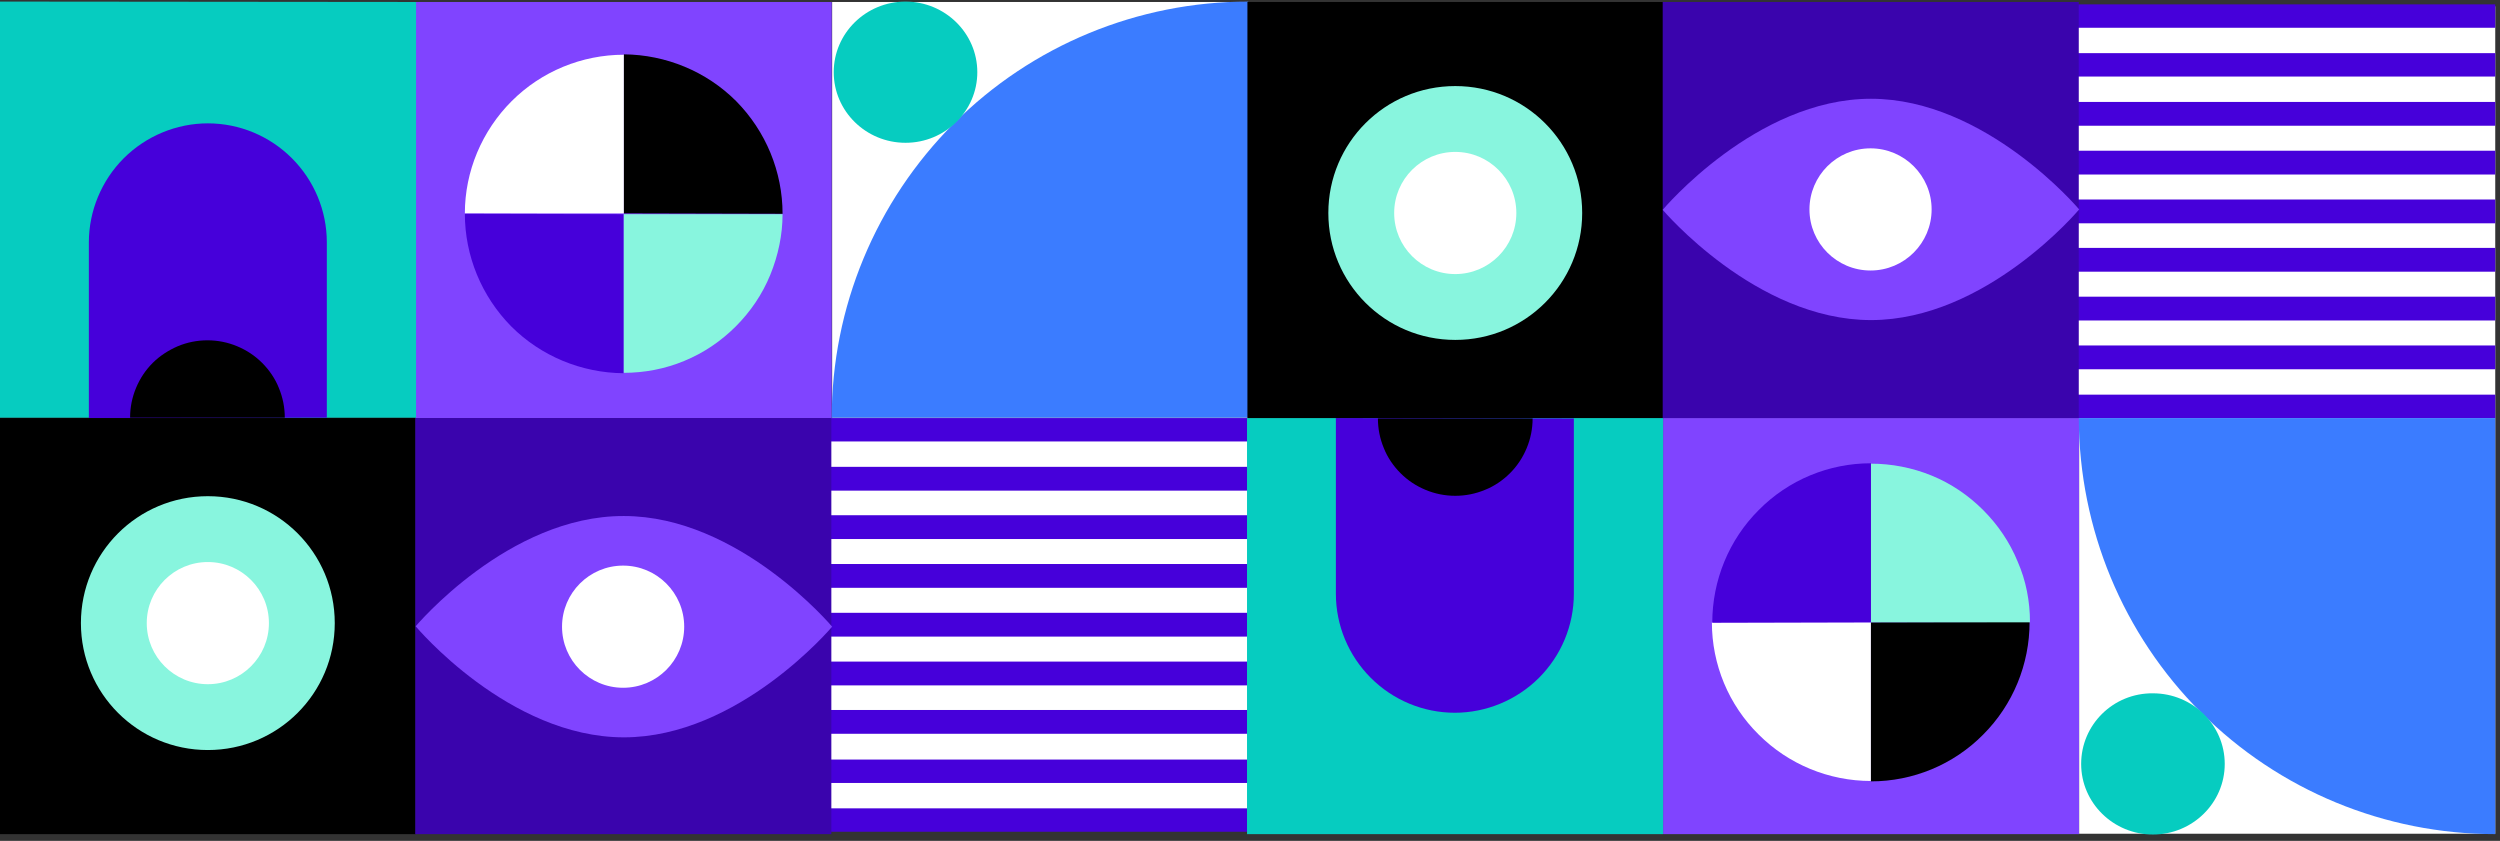 <?xml version="1.0" encoding="utf-8"?>
<!-- Generator: Adobe Illustrator 25.0.0, SVG Export Plug-In . SVG Version: 6.00 Build 0)  -->
<svg version="1.1" id="Calque_1" xmlns="http://www.w3.org/2000/svg" xmlns:xlink="http://www.w3.org/1999/xlink" x="0px" y="0px"
	 viewBox="0 0 630.3 212" style="enable-background:new 0 0 630.3 212;" xml:space="preserve">
<rect x="0" y="0" width="630.3" height="212" fill="#333333" stroke="none"/>
<style type="text/css">
	.st0{fill:#FFFFFF;}
	.st1{fill:#4600DA;}
	.st2{fill:#88F5DE;}
	.st3{fill:#3B7CFF;}
	.st4{fill:#8044FF;}
	.st5{fill:#06CCC0;}
	.st6{fill:#3A04AD;}
</style>
<g>
	<path class="st0" d="M314.6,105.4H209.3v103.8h105.3V105.4z"/>
	<path class="st1" d="M314.6,154.5H209.3v6h105.3V154.5z"/>
	<path class="st1" d="M314.6,142.2H209.3v6h105.3V142.2z"/>
	<path class="st1" d="M314.6,129.9H209.3v6h105.3V129.9z"/>
	<path class="st1" d="M314.6,117.7H209.3v6h105.3V117.7z"/>
	<path class="st1" d="M314.6,105.4H209.3v5.9h105.3V105.4z"/>
	<path class="st1" d="M314.6,166.8H209.3v6h105.3V166.8z"/>
	<path class="st1" d="M314.6,179H209.3v6h105.3V179z"/>
	<path class="st1" d="M314.6,191.5H209.3v5.9h105.3V191.5z"/>
	<path class="st1" d="M314.6,203.8H209.3v5.9h105.3V203.8z"/>
</g>
<path class="st2" d="M1693.5,0.9h-212v212h212V0.9z"/>
<path class="st3" d="M1648,0.9v85.7c0,16.1-6.4,31.5-17.8,42.8c-11.4,11.4-26.8,17.7-42.9,17.7c-16.1,0-31.5-6.4-42.9-17.7
	c-11.4-11.4-17.8-26.8-17.8-42.8V0.9"/>
<g>
	<path class="st4" d="M209.7,0.5l-104.9,0l0,104.9l104.9,0L209.7,0.5z"/>
	<path class="st0" d="M157.3,13.8c-10.6,0-20.8,4.2-28.3,11.7c-7.5,7.5-11.8,17.7-11.8,28.3l40.1,0L157.3,13.8z"/>
	<path d="M197.3,53.9c0-10.6-4.2-20.8-11.7-28.4c-7.5-7.5-17.7-11.7-28.3-11.8l0,40.1L197.3,53.9z"/>
	<path class="st2" d="M157.2,94c5.3,0,10.5-1,15.3-3c4.9-2,9.3-5,13-8.7c3.7-3.7,6.7-8.1,8.7-13c2-4.9,3.1-10.1,3.1-15.3l-40.1,0
		L157.2,94z"/>
	<path class="st1" d="M117.2,53.9c0,10.6,4.2,20.8,11.7,28.4c7.5,7.5,17.7,11.7,28.3,11.8l0-40.1L117.2,53.9z"/>
</g>
<g>
	<path class="st0" d="M314.7,0.5l-104.9,0l0,104.8l104.9,0L314.7,0.5z"/>
	<path class="st3" d="M209.7,105.3c0-27.8,11.1-54.5,30.8-74.2c19.7-19.7,46.4-30.7,74.2-30.7l0,104.9L209.7,105.3z"/>
	<path class="st5" d="M228.3,36c10,0,18.1-8,18.1-17.8s-8.1-17.8-18.1-17.8c-10,0-18.1,8-18.1,17.8S218.3,36,228.3,36z"/>
</g>
<g>
	<g>
		<path class="st5" d="M104.9,0.5L0,0.4l0,104.9l104.9,0L104.9,0.5z"/>
		<path class="st1" d="M22.4,105.4l0-44.3c0-7.9,3.2-15.6,8.8-21.2c5.6-5.6,13.3-8.8,21.2-8.8l0,0c8,0,15.6,3.2,21.2,8.8
			c5.6,5.6,8.8,13.2,8.8,21.2l0,44.2"/>
	</g>
	<path d="M32.8,105.3c0-2.6,0.5-5.1,1.5-7.5c1-2.4,2.4-4.5,4.2-6.3c1.8-1.8,4-3.2,6.3-4.2c2.4-1,4.9-1.5,7.5-1.5
		c2.6,0,5.1,0.5,7.5,1.5c2.4,1,4.5,2.4,6.3,4.2c1.8,1.8,3.3,4,4.2,6.3c1,2.4,1.5,4.9,1.5,7.5L32.8,105.3z"/>
</g>
<g>
	<path d="M-0.1,210.3l104.9,0l0-104.9L0,105.4L-0.1,210.3z"/>
	<path class="st2" d="M52.4,125.1c-17.7,0-32,14.3-32,32c0,17.7,14.3,32,32,32c17.7,0,32-14.3,32-32
		C84.4,139.4,70.1,125.1,52.4,125.1z"/>
	<path class="st0" d="M52.4,141.7c-8.5,0-15.4,6.9-15.4,15.4c0,8.5,6.9,15.4,15.4,15.4c8.5,0,15.4-6.9,15.4-15.4
		C67.8,148.6,60.9,141.7,52.4,141.7z"/>
</g>
<g>
	<path class="st6" d="M104.7,210.3l104.9,0l0-104.9l-104.9,0L104.7,210.3z"/>
	<path class="st4" d="M104.8,157.9c0,0,23.4-27.9,52.5-27.8c29,0,52.5,27.9,52.5,27.9s-23.5,27.9-52.5,27.9
		C128.2,185.9,104.8,157.9,104.8,157.9z"/>
	<path class="st0" d="M157.1,142.6c-8.5,0-15.4,6.9-15.4,15.4c0,8.5,6.9,15.4,15.4,15.4c8.5,0,15.4-6.9,15.4-15.4
		C172.5,149.5,165.6,142.6,157.1,142.6z"/>
</g>
<g>
	<path class="st0" d="M629.1,1.6H523.8v103.8h105.3V1.6z"/>
	<path class="st1" d="M629.1,50.3H523.8v6h105.3V50.3z"/>
	<path class="st1" d="M629.1,62.5H523.8v6h105.3V62.5z"/>
	<path class="st1" d="M629.1,74.8H523.8v6h105.3V74.8z"/>
	<path class="st1" d="M629.1,87.1H523.8v6h105.3V87.1z"/>
	<path class="st1" d="M629.1,99.5H523.8v5.9h105.3V99.5z"/>
	<path class="st1" d="M629.1,38H523.8v6h105.3V38z"/>
	<path class="st1" d="M629.1,25.7H523.8v6h105.3V25.7z"/>
	<path class="st1" d="M629.1,13.4H523.8v5.9h105.3V13.4z"/>
	<path class="st1" d="M629.1,1.1H523.8V7h105.3V1.1z"/>
</g>
<g>
	<path class="st4" d="M524.2,105.4l-104.9,0l0,104.9l104.9,0L524.2,105.4z"/>
	<path class="st0" d="M471.7,156.9l-40.1,0c0,10.6,4.2,20.8,11.8,28.3c7.5,7.5,17.7,11.7,28.3,11.7L471.7,156.9z"/>
	<path d="M471.7,156.9l0,40.1c10.6,0,20.8-4.2,28.3-11.8c7.5-7.5,11.7-17.7,11.7-28.4L471.7,156.9z"/>
	<path class="st2" d="M471.7,156.9l40.1,0c0-5.3-1-10.5-3.1-15.3c-2-4.9-5-9.3-8.7-13c-3.7-3.7-8.1-6.7-13-8.7c-4.9-2-10.1-3-15.3-3
		L471.7,156.9z"/>
	<path class="st1" d="M471.7,156.9l0-40.1c-10.6,0-20.8,4.2-28.3,11.8c-7.5,7.5-11.7,17.7-11.7,28.4L471.7,156.9z"/>
</g>
<g>
	<path class="st0" d="M629.1,105.4l-104.9,0l0,104.8l104.9,0L629.1,105.4z"/>
	<path class="st3" d="M629.1,105.4l0,104.9c-27.8,0-54.5-11-74.2-30.7c-19.7-19.7-30.7-46.3-30.8-74.2L629.1,105.4z"/>
	<path class="st5" d="M524.7,192.6c0,9.8,8.1,17.8,18.1,17.8c10,0,18.1-8,18.1-17.8c0-9.8-8.1-17.8-18.1-17.8
		C532.8,174.7,524.7,182.7,524.7,192.6z"/>
</g>
<g>
	<g>
		<path class="st5" d="M419.3,105.4l-104.9,0l0,104.9l104.9,0L419.3,105.4z"/>
		<path class="st1" d="M396.8,105.5l0,44.2c0,8-3.2,15.6-8.8,21.2c-5.6,5.6-13.3,8.8-21.2,8.8l0,0c-8,0-15.6-3.2-21.2-8.8
			c-5.6-5.6-8.8-13.2-8.8-21.2l0-44.3"/>
	</g>
	<path d="M386.4,105.5c0,2.6-0.5,5.1-1.5,7.5c-1,2.4-2.4,4.5-4.2,6.3c-1.8,1.8-4,3.3-6.3,4.2c-2.4,1-4.9,1.5-7.5,1.5
		c-2.6,0-5.1-0.5-7.5-1.5c-2.4-1-4.5-2.4-6.3-4.2c-1.8-1.8-3.3-4-4.2-6.3c-1-2.4-1.5-4.9-1.5-7.5L386.4,105.5z"/>
</g>
<g>
	<path d="M314.5,105.4l104.9,0l0-104.9l-104.9,0L314.5,105.4z"/>
	<path class="st2" d="M398.9,53.7c0-17.7-14.3-32-32-32c-17.7,0-32,14.3-32,32c0,17.7,14.3,32,32,32
		C384.6,85.7,398.9,71.4,398.9,53.7z"/>
	<path class="st0" d="M382.3,53.7c0-8.5-6.9-15.4-15.4-15.4c-8.5,0-15.4,6.9-15.4,15.4c0,8.5,6.9,15.4,15.4,15.4
		C375.4,69.1,382.3,62.2,382.3,53.7z"/>
</g>
<g>
	<path class="st6" d="M419.2,105.4l104.9,0l0-104.9l-104.9,0L419.2,105.4z"/>
	<path class="st4" d="M471.7,24.9c29,0,52.5,27.9,52.5,27.9s-23.4,27.9-52.5,27.9c-29,0-52.5-27.8-52.5-27.8S442.7,24.9,471.7,24.9z
		"/>
	<path class="st0" d="M487,52.8c0-8.5-6.9-15.4-15.4-15.4c-8.5,0-15.4,6.9-15.4,15.4c0,8.5,6.9,15.4,15.4,15.4S487,61.3,487,52.8z"
		/>
</g>
</svg>
